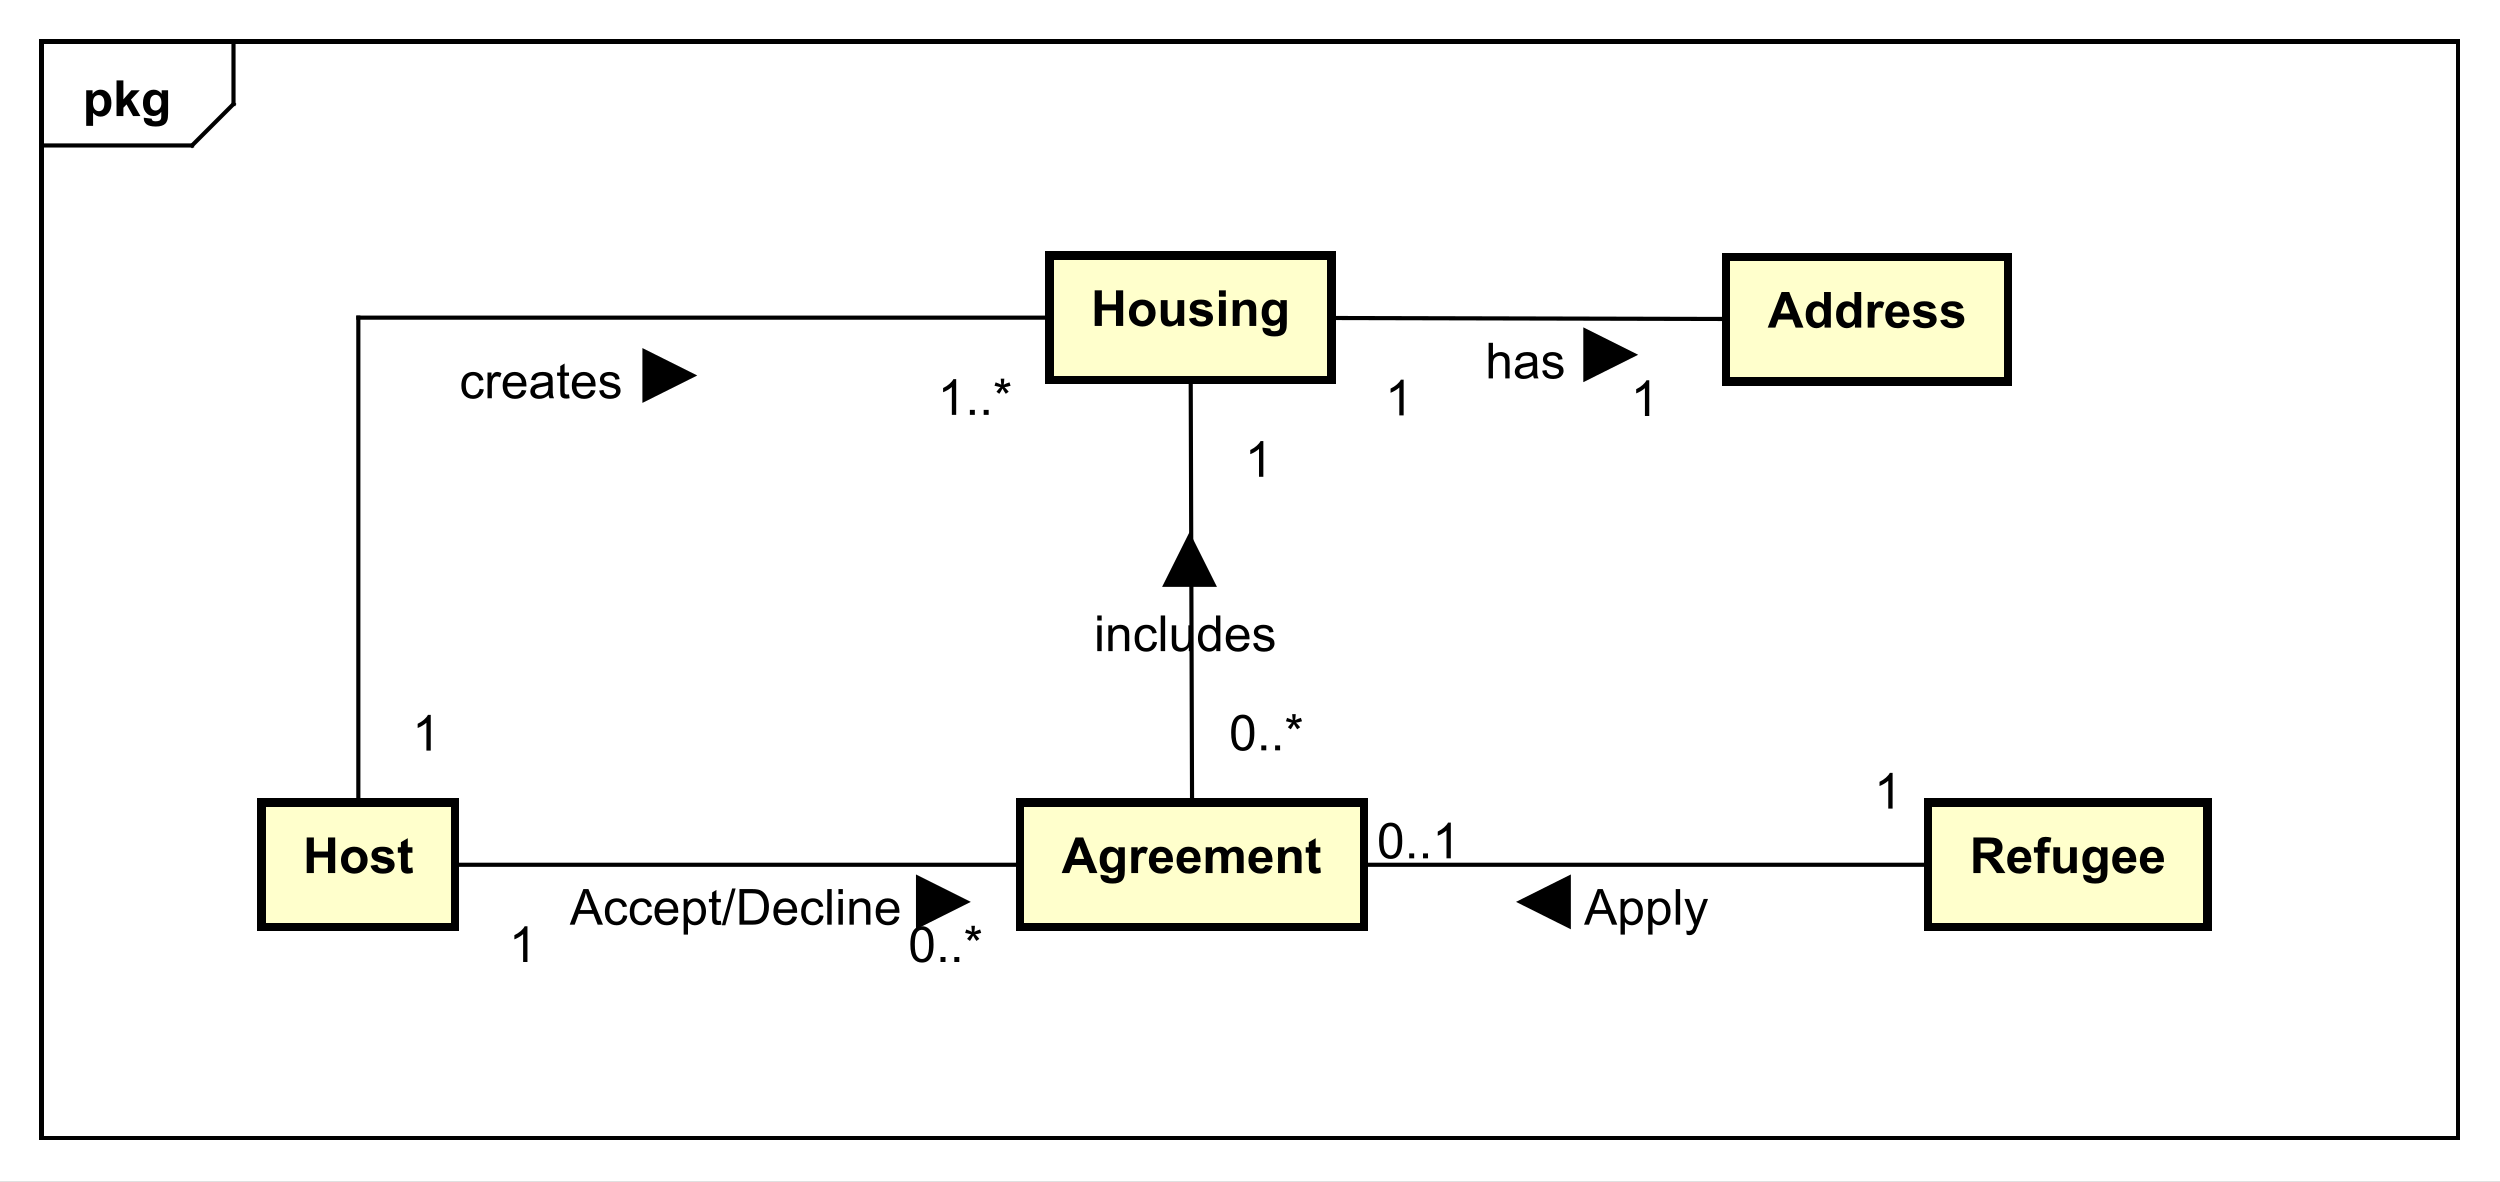 <?xml version="1.0" encoding="UTF-8"?>
<!DOCTYPE svg PUBLIC '-//W3C//DTD SVG 1.0//EN'
          'http://www.w3.org/TR/2001/REC-SVG-20010904/DTD/svg10.dtd'>
<svg xmlns:xlink="http://www.w3.org/1999/xlink" style="fill-opacity:1; color-rendering:auto; color-interpolation:auto; text-rendering:auto; stroke:black; stroke-linecap:square; stroke-miterlimit:10; shape-rendering:auto; stroke-opacity:1; fill:black; stroke-dasharray:none; font-weight:normal; stroke-width:1; font-family:'Dialog'; font-style:normal; stroke-linejoin:miter; font-size:12px; stroke-dashoffset:0; image-rendering:auto;" width="804" height="380" xmlns="http://www.w3.org/2000/svg"
><rect width="100%" height="100%" fill="#808080" stroke="none"/><!--Generated by the Batik Graphics2D SVG Generator--><defs id="genericDefs"
  /><g
  ><defs id="defs1"
    ><clipPath clipPathUnits="userSpaceOnUse" id="clipPath1"
      ><path d="M0 0 L804 0 L804 380 L0 380 L0 0 Z"
      /></clipPath
      ><clipPath clipPathUnits="userSpaceOnUse" id="clipPath2"
      ><path d="M53 20.406 L656 20.406 L656 305.406 L53 305.406 L53 20.406 Z"
      /></clipPath
      ><clipPath clipPathUnits="userSpaceOnUse" id="clipPath3"
      ><path d="M-20 -28 L583 -28 L583 257 L-20 257 L-20 -28 Z"
      /></clipPath
      ><clipPath clipPathUnits="userSpaceOnUse" id="clipPath4"
      ><path d="M-263.24 -78.641 L339.76 -78.641 L339.76 206.359 L-263.24 206.359 L-263.24 -78.641 Z"
      /></clipPath
      ><clipPath clipPathUnits="userSpaceOnUse" id="clipPath5"
      ><path d="M-73.133 -210.641 L529.867 -210.641 L529.867 74.359 L-73.133 74.359 L-73.133 -210.641 Z"
      /></clipPath
      ><clipPath clipPathUnits="userSpaceOnUse" id="clipPath6"
      ><path d="M-256.155 -210.641 L346.845 -210.641 L346.845 74.359 L-256.155 74.359 L-256.155 -210.641 Z"
      /></clipPath
      ><clipPath clipPathUnits="userSpaceOnUse" id="clipPath7"
      ><path d="M-475.237 -210.641 L127.763 -210.641 L127.763 74.359 L-475.237 74.359 L-475.237 -210.641 Z"
      /></clipPath
      ><clipPath clipPathUnits="userSpaceOnUse" id="clipPath8"
      ><path d="M-452.155 -195.094 L150.845 -195.094 L150.845 89.906 L-452.155 89.906 L-452.155 -195.094 Z"
      /></clipPath
      ><clipPath clipPathUnits="userSpaceOnUse" id="clipPath9"
      ><path d="M-332.229 -207.094 L270.771 -207.094 L270.771 77.906 L-332.229 77.906 L-332.229 -207.094 Z"
      /></clipPath
      ><clipPath clipPathUnits="userSpaceOnUse" id="clipPath10"
      ><path d="M-382.187 -223.094 L220.813 -223.094 L220.813 61.906 L-382.187 61.906 L-382.187 -223.094 Z"
      /></clipPath
      ><clipPath clipPathUnits="userSpaceOnUse" id="clipPath11"
      ><path d="M-219.149 -232.094 L383.851 -232.094 L383.851 52.906 L-219.149 52.906 L-219.149 -232.094 Z"
      /></clipPath
      ><clipPath clipPathUnits="userSpaceOnUse" id="clipPath12"
      ><path d="M-122.799 -232.094 L480.201 -232.094 L480.201 52.906 L-122.799 52.906 L-122.799 -232.094 Z"
      /></clipPath
      ><clipPath clipPathUnits="userSpaceOnUse" id="clipPath13"
      ><path d="M-137.477 -223.094 L465.523 -223.094 L465.523 61.906 L-137.477 61.906 L-137.477 -223.094 Z"
      /></clipPath
      ><clipPath clipPathUnits="userSpaceOnUse" id="clipPath14"
      ><path d="M-300.341 -115.037 L302.659 -115.037 L302.659 169.963 L-300.341 169.963 L-300.341 -115.037 Z"
      /></clipPath
      ><clipPath clipPathUnits="userSpaceOnUse" id="clipPath15"
      ><path d="M-296.545 -181.037 L306.455 -181.037 L306.455 103.963 L-296.545 103.963 L-296.545 -181.037 Z"
      /></clipPath
      ><clipPath clipPathUnits="userSpaceOnUse" id="clipPath16"
      ><path d="M-263.946 -157.094 L339.054 -157.094 L339.054 127.906 L-263.946 127.906 L-263.946 -157.094 Z"
      /></clipPath
      ><clipPath clipPathUnits="userSpaceOnUse" id="clipPath17"
      ><path d="M-226.234 -100.094 L376.766 -100.094 L376.766 184.906 L-226.234 184.906 L-226.234 -100.094 Z"
      /></clipPath
      ><clipPath clipPathUnits="userSpaceOnUse" id="clipPath18"
      ><path d="M-99.466 -181.094 L503.534 -181.094 L503.534 103.906 L-99.466 103.906 L-99.466 -181.094 Z"
      /></clipPath
      ><clipPath clipPathUnits="userSpaceOnUse" id="clipPath19"
      ><path d="M-110.853 -96.094 L492.147 -96.094 L492.147 188.906 L-110.853 188.906 L-110.853 -96.094 Z"
      /></clipPath
      ><clipPath clipPathUnits="userSpaceOnUse" id="clipPath20"
      ><path d="M-426.491 -79.047 L176.509 -79.047 L176.509 205.953 L-426.491 205.953 L-426.491 -79.047 Z"
      /></clipPath
      ><clipPath clipPathUnits="userSpaceOnUse" id="clipPath21"
      ><path d="M-393.447 -100.371 L209.554 -100.371 L209.554 184.63 L-393.447 184.63 L-393.447 -100.371 Z"
      /></clipPath
      ><clipPath clipPathUnits="userSpaceOnUse" id="clipPath22"
      ><path d="M-334.189 -100.223 L268.811 -100.223 L268.811 184.777 L-334.189 184.777 L-334.189 -100.223 Z"
      /></clipPath
      ><clipPath clipPathUnits="userSpaceOnUse" id="clipPath23"
      ><path d="M-358.363 -91.297 L244.637 -91.297 L244.637 193.703 L-358.363 193.703 L-358.363 -91.297 Z"
      /></clipPath
    ></defs
    ><g style="fill:white; stroke:white;"
    ><rect x="0" y="0" width="804" style="clip-path:url(#clipPath1); stroke:none;" height="380"
    /></g
    ><g style="text-rendering:geometricPrecision; shape-rendering:crispEdges;" transform="scale(1.333,1.333) translate(-53,-20.406)"
    ><rect x="63" y="30.406" width="583" style="fill:none; clip-path:url(#clipPath2);" height="264.5"
      /><line x1="109.334" x2="109.334" y1="31.406" style="clip-path:url(#clipPath2); fill:none; text-rendering:optimizeLegibility; shape-rendering:auto;" y2="45.5"
      /><line x1="109.334" x2="99.334" y1="45.5" style="clip-path:url(#clipPath2); fill:none; text-rendering:optimizeLegibility; shape-rendering:auto;" y2="55.5"
      /><line x1="99.334" x2="63" y1="55.5" style="clip-path:url(#clipPath2); fill:none; text-rendering:optimizeLegibility; shape-rendering:auto;" y2="55.5"
    /></g
    ><g style="text-rendering:optimizeLegibility; font-weight:bold; font-family:sans-serif;" transform="matrix(1.333,0,0,1.333,-70.667,-27.208) translate(73,48.406)"
    ><path d="M0.812 -6.219 L2.344 -6.219 L2.344 -5.312 Q2.656 -5.781 3.156 -6.062 Q3.672 -6.359 4.297 -6.359 Q5.375 -6.359 6.125 -5.516 Q6.891 -4.672 6.891 -3.141 Q6.891 -1.594 6.125 -0.719 Q5.359 0.141 4.281 0.141 Q3.766 0.141 3.344 -0.062 Q2.922 -0.266 2.469 -0.766 L2.469 2.375 L0.812 2.375 L0.812 -6.219 ZM2.438 -3.219 Q2.438 -2.172 2.859 -1.672 Q3.281 -1.172 3.875 -1.172 Q4.453 -1.172 4.828 -1.625 Q5.203 -2.094 5.203 -3.141 Q5.203 -4.109 4.812 -4.578 Q4.422 -5.062 3.844 -5.062 Q3.234 -5.062 2.828 -4.594 Q2.438 -4.125 2.438 -3.219 ZM8.127 0 L8.127 -8.594 L9.783 -8.594 L9.783 -4.031 L11.705 -6.219 L13.736 -6.219 L11.611 -3.953 L13.893 0 L12.111 0 L10.549 -2.797 L9.783 -2 L9.783 0 L8.127 0 ZM14.707 0.406 L16.598 0.641 Q16.645 0.969 16.816 1.094 Q17.051 1.266 17.551 1.266 Q18.191 1.266 18.52 1.078 Q18.738 0.938 18.848 0.656 Q18.926 0.453 18.926 -0.094 L18.926 -1.016 Q18.176 0 17.051 0 Q15.801 0 15.066 -1.062 Q14.504 -1.906 14.504 -3.141 Q14.504 -4.719 15.254 -5.531 Q16.004 -6.359 17.129 -6.359 Q18.27 -6.359 19.02 -5.344 L19.02 -6.219 L20.566 -6.219 L20.566 -0.641 Q20.566 0.469 20.379 1 Q20.207 1.547 19.879 1.859 Q19.551 2.172 19.004 2.344 Q18.457 2.531 17.613 2.531 Q16.035 2.531 15.363 1.984 Q14.707 1.438 14.707 0.609 Q14.707 0.531 14.707 0.406 ZM16.191 -3.234 Q16.191 -2.25 16.566 -1.781 Q16.957 -1.328 17.52 -1.328 Q18.113 -1.328 18.535 -1.797 Q18.957 -2.281 18.957 -3.203 Q18.957 -4.172 18.551 -4.641 Q18.16 -5.109 17.551 -5.109 Q16.957 -5.109 16.566 -4.641 Q16.191 -4.188 16.191 -3.234 Z" style="stroke:none; clip-path:url(#clipPath3);"
    /></g
    ><g transform="matrix(1.333,0,0,1.333,-70.667,-27.208)" style="fill:rgb(255,255,204); text-rendering:geometricPrecision; font-family:sans-serif; shape-rendering:crispEdges; stroke:rgb(255,255,204); font-weight:bold; stroke-width:2;"
    ><rect x="306.24" y="82.047" width="67.994" style="clip-path:url(#clipPath2); stroke:none;" height="30"
      /><rect x="306.24" y="82.047" width="67.994" style="clip-path:url(#clipPath2); fill:none; stroke:black;" height="30"
    /></g
    ><g style="text-rendering:optimizeLegibility; stroke-width:2; font-weight:bold; font-family:sans-serif;" transform="matrix(1.333,0,0,1.333,-70.667,-27.208) translate(316.24,99.047)"
    ><path d="M0.875 0 L0.875 -8.594 L2.609 -8.594 L2.609 -5.203 L6.016 -5.203 L6.016 -8.594 L7.75 -8.594 L7.75 0 L6.016 0 L6.016 -3.75 L2.609 -3.75 L2.609 0 L0.875 0 ZM9.15 -3.203 Q9.15 -4.016 9.557 -4.781 Q9.963 -5.562 10.697 -5.953 Q11.432 -6.359 12.354 -6.359 Q13.76 -6.359 14.666 -5.438 Q15.572 -4.531 15.572 -3.125 Q15.572 -1.719 14.65 -0.781 Q13.744 0.141 12.369 0.141 Q11.51 0.141 10.729 -0.25 Q9.963 -0.641 9.557 -1.375 Q9.15 -2.125 9.15 -3.203 ZM10.838 -3.109 Q10.838 -2.188 11.275 -1.688 Q11.713 -1.203 12.354 -1.203 Q13.01 -1.203 13.432 -1.688 Q13.869 -2.188 13.869 -3.125 Q13.869 -4.031 13.432 -4.516 Q13.01 -5.016 12.354 -5.016 Q11.713 -5.016 11.275 -4.516 Q10.838 -4.031 10.838 -3.109 ZM20.949 0 L20.949 -0.938 Q20.621 -0.438 20.059 -0.141 Q19.512 0.141 18.887 0.141 Q18.262 0.141 17.762 -0.125 Q17.262 -0.406 17.043 -0.906 Q16.824 -1.406 16.824 -2.281 L16.824 -6.219 L18.465 -6.219 L18.465 -3.359 Q18.465 -2.047 18.559 -1.75 Q18.652 -1.453 18.887 -1.281 Q19.137 -1.109 19.496 -1.109 Q19.918 -1.109 20.246 -1.344 Q20.59 -1.578 20.715 -1.922 Q20.84 -2.266 20.84 -3.594 L20.84 -6.219 L22.48 -6.219 L22.48 0 L20.949 0 ZM23.607 -1.781 L25.264 -2.031 Q25.373 -1.547 25.686 -1.297 Q26.014 -1.047 26.592 -1.047 Q27.232 -1.047 27.545 -1.281 Q27.764 -1.453 27.764 -1.719 Q27.764 -1.906 27.654 -2.031 Q27.529 -2.156 27.107 -2.25 Q25.107 -2.688 24.576 -3.047 Q23.842 -3.562 23.842 -4.453 Q23.842 -5.266 24.467 -5.812 Q25.107 -6.359 26.451 -6.359 Q27.732 -6.359 28.357 -5.938 Q28.982 -5.531 29.217 -4.719 L27.654 -4.438 Q27.561 -4.797 27.279 -4.984 Q26.998 -5.188 26.482 -5.188 Q25.842 -5.188 25.561 -5 Q25.373 -4.875 25.373 -4.672 Q25.373 -4.484 25.529 -4.359 Q25.748 -4.203 27.061 -3.906 Q28.389 -3.609 28.904 -3.172 Q29.42 -2.734 29.42 -1.953 Q29.42 -1.094 28.701 -0.469 Q27.998 0.141 26.592 0.141 Q25.326 0.141 24.576 -0.375 Q23.842 -0.891 23.607 -1.781 ZM30.859 -7.062 L30.859 -8.594 L32.516 -8.594 L32.516 -7.062 L30.859 -7.062 ZM30.859 0 L30.859 -6.219 L32.516 -6.219 L32.516 0 L30.859 0 ZM39.85 0 L38.209 0 L38.209 -3.172 Q38.209 -4.188 38.1 -4.484 Q38.006 -4.781 37.756 -4.938 Q37.522 -5.109 37.193 -5.109 Q36.756 -5.109 36.412 -4.875 Q36.084 -4.641 35.959 -4.25 Q35.834 -3.859 35.834 -2.812 L35.834 0 L34.178 0 L34.178 -6.219 L35.709 -6.219 L35.709 -5.312 Q36.522 -6.359 37.772 -6.359 Q38.303 -6.359 38.756 -6.156 Q39.209 -5.969 39.443 -5.656 Q39.678 -5.359 39.756 -4.969 Q39.85 -4.594 39.85 -3.875 L39.85 0 ZM41.367 0.406 L43.258 0.641 Q43.305 0.969 43.477 1.094 Q43.711 1.266 44.211 1.266 Q44.852 1.266 45.18 1.078 Q45.398 0.938 45.508 0.656 Q45.586 0.453 45.586 -0.094 L45.586 -1.016 Q44.836 0 43.711 0 Q42.461 0 41.727 -1.062 Q41.164 -1.906 41.164 -3.141 Q41.164 -4.719 41.914 -5.531 Q42.664 -6.359 43.789 -6.359 Q44.93 -6.359 45.68 -5.344 L45.68 -6.219 L47.227 -6.219 L47.227 -0.641 Q47.227 0.469 47.039 1 Q46.867 1.547 46.539 1.859 Q46.211 2.172 45.664 2.344 Q45.117 2.531 44.273 2.531 Q42.695 2.531 42.023 1.984 Q41.367 1.438 41.367 0.609 Q41.367 0.531 41.367 0.406 ZM42.852 -3.234 Q42.852 -2.25 43.227 -1.781 Q43.617 -1.328 44.18 -1.328 Q44.773 -1.328 45.195 -1.797 Q45.617 -2.281 45.617 -3.203 Q45.617 -4.172 45.211 -4.641 Q44.82 -5.109 44.211 -5.109 Q43.617 -5.109 43.227 -4.641 Q42.852 -4.188 42.852 -3.234 Z" style="stroke:none; clip-path:url(#clipPath4);"
    /></g
    ><g transform="matrix(1.333,0,0,1.333,-70.667,-27.208)" style="fill:rgb(255,255,204); text-rendering:geometricPrecision; font-family:sans-serif; shape-rendering:crispEdges; stroke:rgb(255,255,204); font-weight:bold; stroke-width:2;"
    ><rect x="116.133" y="214.047" width="46.666" style="clip-path:url(#clipPath2); stroke:none;" height="30"
      /><rect x="116.133" y="214.047" width="46.666" style="clip-path:url(#clipPath2); fill:none; stroke:black;" height="30"
    /></g
    ><g style="text-rendering:optimizeLegibility; stroke-width:2; font-weight:bold; font-family:sans-serif;" transform="matrix(1.333,0,0,1.333,-70.667,-27.208) translate(126.133,231.047)"
    ><path d="M0.875 0 L0.875 -8.594 L2.609 -8.594 L2.609 -5.203 L6.016 -5.203 L6.016 -8.594 L7.75 -8.594 L7.75 0 L6.016 0 L6.016 -3.75 L2.609 -3.75 L2.609 0 L0.875 0 ZM9.15 -3.203 Q9.15 -4.016 9.557 -4.781 Q9.963 -5.562 10.697 -5.953 Q11.432 -6.359 12.354 -6.359 Q13.76 -6.359 14.666 -5.438 Q15.572 -4.531 15.572 -3.125 Q15.572 -1.719 14.65 -0.781 Q13.744 0.141 12.369 0.141 Q11.51 0.141 10.729 -0.25 Q9.963 -0.641 9.557 -1.375 Q9.15 -2.125 9.15 -3.203 ZM10.838 -3.109 Q10.838 -2.188 11.275 -1.688 Q11.713 -1.203 12.354 -1.203 Q13.01 -1.203 13.432 -1.688 Q13.869 -2.188 13.869 -3.125 Q13.869 -4.031 13.432 -4.516 Q13.01 -5.016 12.354 -5.016 Q11.713 -5.016 11.275 -4.516 Q10.838 -4.031 10.838 -3.109 ZM16.277 -1.781 L17.934 -2.031 Q18.043 -1.547 18.355 -1.297 Q18.684 -1.047 19.262 -1.047 Q19.902 -1.047 20.215 -1.281 Q20.434 -1.453 20.434 -1.719 Q20.434 -1.906 20.324 -2.031 Q20.199 -2.156 19.777 -2.25 Q17.777 -2.688 17.246 -3.047 Q16.512 -3.562 16.512 -4.453 Q16.512 -5.266 17.137 -5.812 Q17.777 -6.359 19.121 -6.359 Q20.402 -6.359 21.027 -5.938 Q21.652 -5.531 21.887 -4.719 L20.324 -4.438 Q20.23 -4.797 19.949 -4.984 Q19.668 -5.188 19.152 -5.188 Q18.512 -5.188 18.23 -5 Q18.043 -4.875 18.043 -4.672 Q18.043 -4.484 18.199 -4.359 Q18.418 -4.203 19.73 -3.906 Q21.059 -3.609 21.574 -3.172 Q22.09 -2.734 22.09 -1.953 Q22.09 -1.094 21.371 -0.469 Q20.668 0.141 19.262 0.141 Q17.996 0.141 17.246 -0.375 Q16.512 -0.891 16.277 -1.781 ZM26.389 -6.219 L26.389 -4.906 L25.264 -4.906 L25.264 -2.406 Q25.264 -1.641 25.295 -1.516 Q25.326 -1.391 25.436 -1.297 Q25.561 -1.219 25.717 -1.219 Q25.951 -1.219 26.373 -1.391 L26.514 -0.109 Q25.951 0.141 25.217 0.141 Q24.779 0.141 24.42 0 Q24.061 -0.156 23.889 -0.391 Q23.732 -0.641 23.654 -1.031 Q23.607 -1.328 23.607 -2.203 L23.607 -4.906 L22.857 -4.906 L22.857 -6.219 L23.607 -6.219 L23.607 -7.453 L25.264 -8.422 L25.264 -6.219 L26.389 -6.219 Z" style="stroke:none; clip-path:url(#clipPath5);"
    /></g
    ><g transform="matrix(1.333,0,0,1.333,-70.667,-27.208)" style="fill:rgb(255,255,204); text-rendering:geometricPrecision; font-family:sans-serif; shape-rendering:crispEdges; stroke:rgb(255,255,204); font-weight:bold; stroke-width:2;"
    ><rect x="299.155" y="214.047" width="83" style="clip-path:url(#clipPath2); stroke:none;" height="30"
      /><rect x="299.155" y="214.047" width="83" style="clip-path:url(#clipPath2); fill:none; stroke:black;" height="30"
    /></g
    ><g style="text-rendering:optimizeLegibility; stroke-width:2; font-weight:bold; font-family:sans-serif;" transform="matrix(1.333,0,0,1.333,-70.667,-27.208) translate(309.155,231.047)"
    ><path d="M8.625 0 L6.734 0 L5.984 -1.953 L2.547 -1.953 L1.844 0 L0 0 L3.344 -8.594 L5.188 -8.594 L8.625 0 ZM5.422 -3.406 L4.25 -6.594 L3.078 -3.406 L5.422 -3.406 ZM9.369 0.406 L11.26 0.641 Q11.307 0.969 11.479 1.094 Q11.713 1.266 12.213 1.266 Q12.854 1.266 13.182 1.078 Q13.4 0.938 13.51 0.656 Q13.588 0.453 13.588 -0.094 L13.588 -1.016 Q12.838 0 11.713 0 Q10.463 0 9.729 -1.062 Q9.166 -1.906 9.166 -3.141 Q9.166 -4.719 9.916 -5.531 Q10.666 -6.359 11.791 -6.359 Q12.932 -6.359 13.682 -5.344 L13.682 -6.219 L15.229 -6.219 L15.229 -0.641 Q15.229 0.469 15.041 1 Q14.869 1.547 14.541 1.859 Q14.213 2.172 13.666 2.344 Q13.119 2.531 12.275 2.531 Q10.697 2.531 10.025 1.984 Q9.369 1.438 9.369 0.609 Q9.369 0.531 9.369 0.406 ZM10.854 -3.234 Q10.854 -2.25 11.229 -1.781 Q11.619 -1.328 12.182 -1.328 Q12.775 -1.328 13.197 -1.797 Q13.619 -2.281 13.619 -3.203 Q13.619 -4.172 13.213 -4.641 Q12.822 -5.109 12.213 -5.109 Q11.619 -5.109 11.229 -4.641 Q10.854 -4.188 10.854 -3.234 ZM18.434 0 L16.793 0 L16.793 -6.219 L18.324 -6.219 L18.324 -5.344 Q18.715 -5.969 19.027 -6.156 Q19.34 -6.359 19.73 -6.359 Q20.293 -6.359 20.824 -6.047 L20.309 -4.625 Q19.887 -4.891 19.543 -4.891 Q19.184 -4.891 18.949 -4.688 Q18.715 -4.5 18.574 -4 Q18.434 -3.516 18.434 -1.922 L18.434 0 ZM25.135 -1.984 L26.775 -1.703 Q26.463 -0.797 25.775 -0.328 Q25.088 0.141 24.072 0.141 Q22.447 0.141 21.666 -0.922 Q21.041 -1.766 21.041 -3.062 Q21.041 -4.609 21.854 -5.484 Q22.666 -6.359 23.9 -6.359 Q25.291 -6.359 26.088 -5.438 Q26.9 -4.531 26.854 -2.641 L22.729 -2.641 Q22.76 -1.906 23.135 -1.5 Q23.51 -1.094 24.088 -1.094 Q24.463 -1.094 24.729 -1.297 Q24.994 -1.516 25.135 -1.984 ZM25.229 -3.641 Q25.213 -4.359 24.854 -4.734 Q24.51 -5.109 23.994 -5.109 Q23.463 -5.109 23.104 -4.719 Q22.76 -4.312 22.76 -3.641 L25.229 -3.641 ZM31.809 -1.984 L33.449 -1.703 Q33.137 -0.797 32.449 -0.328 Q31.762 0.141 30.746 0.141 Q29.121 0.141 28.34 -0.922 Q27.715 -1.766 27.715 -3.062 Q27.715 -4.609 28.527 -5.484 Q29.34 -6.359 30.574 -6.359 Q31.965 -6.359 32.762 -5.438 Q33.574 -4.531 33.527 -2.641 L29.402 -2.641 Q29.434 -1.906 29.809 -1.5 Q30.184 -1.094 30.762 -1.094 Q31.137 -1.094 31.402 -1.297 Q31.668 -1.516 31.809 -1.984 ZM31.902 -3.641 Q31.887 -4.359 31.527 -4.734 Q31.184 -5.109 30.668 -5.109 Q30.137 -5.109 29.777 -4.719 Q29.434 -4.312 29.434 -3.641 L31.902 -3.641 ZM34.748 -6.219 L36.264 -6.219 L36.264 -5.375 Q37.092 -6.359 38.217 -6.359 Q38.81 -6.359 39.248 -6.109 Q39.685 -5.875 39.967 -5.375 Q40.373 -5.875 40.842 -6.109 Q41.326 -6.359 41.873 -6.359 Q42.545 -6.359 43.014 -6.078 Q43.498 -5.812 43.732 -5.266 Q43.904 -4.875 43.904 -3.984 L43.904 0 L42.264 0 L42.264 -3.562 Q42.264 -4.484 42.092 -4.75 Q41.857 -5.109 41.389 -5.109 Q41.045 -5.109 40.732 -4.891 Q40.435 -4.688 40.295 -4.281 Q40.154 -3.875 40.154 -2.984 L40.154 0 L38.514 0 L38.514 -3.406 Q38.514 -4.312 38.42 -4.578 Q38.342 -4.844 38.154 -4.969 Q37.967 -5.109 37.654 -5.109 Q37.279 -5.109 36.967 -4.891 Q36.67 -4.688 36.529 -4.297 Q36.404 -3.922 36.404 -3.031 L36.404 0 L34.748 0 L34.748 -6.219 ZM49.152 -1.984 L50.793 -1.703 Q50.48 -0.797 49.793 -0.328 Q49.105 0.141 48.09 0.141 Q46.465 0.141 45.684 -0.922 Q45.059 -1.766 45.059 -3.062 Q45.059 -4.609 45.871 -5.484 Q46.684 -6.359 47.918 -6.359 Q49.309 -6.359 50.105 -5.438 Q50.918 -4.531 50.871 -2.641 L46.746 -2.641 Q46.777 -1.906 47.152 -1.5 Q47.527 -1.094 48.105 -1.094 Q48.48 -1.094 48.746 -1.297 Q49.012 -1.516 49.152 -1.984 ZM49.246 -3.641 Q49.23 -4.359 48.871 -4.734 Q48.527 -5.109 48.012 -5.109 Q47.48 -5.109 47.121 -4.719 Q46.777 -4.312 46.777 -3.641 L49.246 -3.641 ZM57.873 0 L56.232 0 L56.232 -3.172 Q56.232 -4.188 56.123 -4.484 Q56.029 -4.781 55.779 -4.938 Q55.545 -5.109 55.217 -5.109 Q54.779 -5.109 54.435 -4.875 Q54.107 -4.641 53.982 -4.25 Q53.857 -3.859 53.857 -2.812 L53.857 0 L52.201 0 L52.201 -6.219 L53.732 -6.219 L53.732 -5.312 Q54.545 -6.359 55.795 -6.359 Q56.326 -6.359 56.779 -6.156 Q57.232 -5.969 57.467 -5.656 Q57.701 -5.359 57.779 -4.969 Q57.873 -4.594 57.873 -3.875 L57.873 0 ZM62.406 -6.219 L62.406 -4.906 L61.281 -4.906 L61.281 -2.406 Q61.281 -1.641 61.312 -1.516 Q61.344 -1.391 61.453 -1.297 Q61.578 -1.219 61.734 -1.219 Q61.969 -1.219 62.391 -1.391 L62.531 -0.109 Q61.969 0.141 61.234 0.141 Q60.797 0.141 60.438 0 Q60.078 -0.156 59.906 -0.391 Q59.75 -0.641 59.672 -1.031 Q59.625 -1.328 59.625 -2.203 L59.625 -4.906 L58.875 -4.906 L58.875 -6.219 L59.625 -6.219 L59.625 -7.453 L61.281 -8.422 L61.281 -6.219 L62.406 -6.219 Z" style="stroke:none; clip-path:url(#clipPath6);"
    /></g
    ><g transform="matrix(1.333,0,0,1.333,-70.667,-27.208)" style="fill:rgb(255,255,204); text-rendering:geometricPrecision; font-family:sans-serif; shape-rendering:crispEdges; stroke:rgb(255,255,204); font-weight:bold; stroke-width:2;"
    ><rect x="518.237" y="214.047" width="67.344" style="clip-path:url(#clipPath2); stroke:none;" height="30"
      /><rect x="518.237" y="214.047" width="67.344" style="clip-path:url(#clipPath2); fill:none; stroke:black;" height="30"
    /></g
    ><g style="text-rendering:optimizeLegibility; stroke-width:2; font-weight:bold; font-family:sans-serif;" transform="matrix(1.333,0,0,1.333,-70.667,-27.208) translate(528.237,231.047)"
    ><path d="M0.875 0 L0.875 -8.594 L4.531 -8.594 Q5.906 -8.594 6.531 -8.359 Q7.156 -8.125 7.531 -7.531 Q7.906 -6.938 7.906 -6.188 Q7.906 -5.219 7.328 -4.578 Q6.766 -3.953 5.641 -3.797 Q6.203 -3.469 6.562 -3.062 Q6.938 -2.672 7.547 -1.672 L8.609 0 L6.531 0 L5.281 -1.875 Q4.609 -2.875 4.359 -3.125 Q4.109 -3.391 3.828 -3.484 Q3.562 -3.594 2.969 -3.594 L2.609 -3.594 L2.609 0 L0.875 0 ZM2.609 -4.953 L3.891 -4.953 Q5.141 -4.953 5.453 -5.062 Q5.766 -5.172 5.938 -5.422 Q6.125 -5.688 6.125 -6.078 Q6.125 -6.5 5.891 -6.766 Q5.656 -7.031 5.234 -7.109 Q5.016 -7.141 3.969 -7.141 L2.609 -7.141 L2.609 -4.953 ZM13.135 -1.984 L14.775 -1.703 Q14.463 -0.797 13.775 -0.328 Q13.088 0.141 12.072 0.141 Q10.447 0.141 9.666 -0.922 Q9.041 -1.766 9.041 -3.062 Q9.041 -4.609 9.854 -5.484 Q10.666 -6.359 11.9 -6.359 Q13.291 -6.359 14.088 -5.438 Q14.9 -4.531 14.854 -2.641 L10.729 -2.641 Q10.76 -1.906 11.135 -1.5 Q11.51 -1.094 12.088 -1.094 Q12.463 -1.094 12.729 -1.297 Q12.994 -1.516 13.135 -1.984 ZM13.229 -3.641 Q13.213 -4.359 12.854 -4.734 Q12.51 -5.109 11.994 -5.109 Q11.463 -5.109 11.104 -4.719 Q10.76 -4.312 10.76 -3.641 L13.229 -3.641 ZM15.48 -6.219 L16.402 -6.219 L16.402 -6.688 Q16.402 -7.484 16.559 -7.859 Q16.73 -8.25 17.168 -8.484 Q17.621 -8.734 18.309 -8.734 Q19.012 -8.734 19.684 -8.531 L19.465 -7.375 Q19.074 -7.469 18.715 -7.469 Q18.355 -7.469 18.199 -7.297 Q18.043 -7.141 18.043 -6.656 L18.043 -6.219 L19.277 -6.219 L19.277 -4.922 L18.043 -4.922 L18.043 0 L16.402 0 L16.402 -4.922 L15.48 -4.922 L15.48 -6.219 ZM24.289 0 L24.289 -0.938 Q23.961 -0.438 23.398 -0.141 Q22.852 0.141 22.227 0.141 Q21.602 0.141 21.102 -0.125 Q20.602 -0.406 20.383 -0.906 Q20.164 -1.406 20.164 -2.281 L20.164 -6.219 L21.805 -6.219 L21.805 -3.359 Q21.805 -2.047 21.898 -1.75 Q21.992 -1.453 22.227 -1.281 Q22.477 -1.109 22.836 -1.109 Q23.258 -1.109 23.586 -1.344 Q23.93 -1.578 24.055 -1.922 Q24.18 -2.266 24.18 -3.594 L24.18 -6.219 L25.82 -6.219 L25.82 0 L24.289 0 ZM27.369 0.406 L29.26 0.641 Q29.307 0.969 29.479 1.094 Q29.713 1.266 30.213 1.266 Q30.854 1.266 31.182 1.078 Q31.4 0.938 31.51 0.656 Q31.588 0.453 31.588 -0.094 L31.588 -1.016 Q30.838 0 29.713 0 Q28.463 0 27.729 -1.062 Q27.166 -1.906 27.166 -3.141 Q27.166 -4.719 27.916 -5.531 Q28.666 -6.359 29.791 -6.359 Q30.932 -6.359 31.682 -5.344 L31.682 -6.219 L33.228 -6.219 L33.228 -0.641 Q33.228 0.469 33.041 1 Q32.869 1.547 32.541 1.859 Q32.213 2.172 31.666 2.344 Q31.119 2.531 30.275 2.531 Q28.697 2.531 28.025 1.984 Q27.369 1.438 27.369 0.609 Q27.369 0.531 27.369 0.406 ZM28.854 -3.234 Q28.854 -2.25 29.229 -1.781 Q29.619 -1.328 30.182 -1.328 Q30.775 -1.328 31.197 -1.797 Q31.619 -2.281 31.619 -3.203 Q31.619 -4.172 31.213 -4.641 Q30.822 -5.109 30.213 -5.109 Q29.619 -5.109 29.229 -4.641 Q28.854 -4.188 28.854 -3.234 ZM38.465 -1.984 L40.105 -1.703 Q39.793 -0.797 39.105 -0.328 Q38.418 0.141 37.402 0.141 Q35.777 0.141 34.996 -0.922 Q34.371 -1.766 34.371 -3.062 Q34.371 -4.609 35.184 -5.484 Q35.996 -6.359 37.23 -6.359 Q38.621 -6.359 39.418 -5.438 Q40.23 -4.531 40.184 -2.641 L36.059 -2.641 Q36.09 -1.906 36.465 -1.5 Q36.84 -1.094 37.418 -1.094 Q37.793 -1.094 38.059 -1.297 Q38.324 -1.516 38.465 -1.984 ZM38.559 -3.641 Q38.543 -4.359 38.184 -4.734 Q37.84 -5.109 37.324 -5.109 Q36.793 -5.109 36.434 -4.719 Q36.09 -4.312 36.09 -3.641 L38.559 -3.641 ZM45.139 -1.984 L46.779 -1.703 Q46.467 -0.797 45.779 -0.328 Q45.092 0.141 44.076 0.141 Q42.451 0.141 41.67 -0.922 Q41.045 -1.766 41.045 -3.062 Q41.045 -4.609 41.857 -5.484 Q42.67 -6.359 43.904 -6.359 Q45.295 -6.359 46.092 -5.438 Q46.904 -4.531 46.857 -2.641 L42.732 -2.641 Q42.764 -1.906 43.139 -1.5 Q43.514 -1.094 44.092 -1.094 Q44.467 -1.094 44.732 -1.297 Q44.998 -1.516 45.139 -1.984 ZM45.232 -3.641 Q45.217 -4.359 44.857 -4.734 Q44.514 -5.109 43.998 -5.109 Q43.467 -5.109 43.107 -4.719 Q42.764 -4.312 42.764 -3.641 L45.232 -3.641 Z" style="stroke:none; clip-path:url(#clipPath7);"
    /></g
    ><g style="text-rendering:optimizeLegibility; font-weight:bold; font-family:sans-serif;" transform="matrix(1.333,0,0,1.333,-70.667,-27.208)"
    ><line x1="518.237" x2="382.155" y1="229.047" style="fill:none; clip-path:url(#clipPath2);" y2="229.047"
    /></g
    ><g style="font-family:sans-serif; text-rendering:optimizeLegibility;" transform="matrix(1.333,0,0,1.333,-70.667,-27.208) translate(505.155,215.5)"
    ><path d="M4.469 0 L3.422 0 L3.422 -6.719 Q3.031 -6.359 2.406 -5.984 Q1.797 -5.625 1.312 -5.453 L1.312 -6.469 Q2.188 -6.891 2.844 -7.469 Q3.516 -8.062 3.797 -8.625 L4.469 -8.625 L4.469 0 Z" style="stroke:none; clip-path:url(#clipPath8);"
    /></g
    ><g style="font-family:sans-serif; text-rendering:optimizeLegibility;" transform="matrix(1.333,0,0,1.333,-70.667,-27.208) translate(385.229,227.5)"
    ><path d="M0.5 -4.234 Q0.5 -5.766 0.812 -6.688 Q1.125 -7.625 1.734 -8.125 Q2.359 -8.625 3.297 -8.625 Q3.984 -8.625 4.5 -8.344 Q5.031 -8.062 5.375 -7.531 Q5.719 -7.016 5.906 -6.266 Q6.094 -5.516 6.094 -4.234 Q6.094 -2.719 5.781 -1.797 Q5.484 -0.875 4.859 -0.359 Q4.25 0.141 3.297 0.141 Q2.062 0.141 1.344 -0.75 Q0.5 -1.812 0.5 -4.234 ZM1.578 -4.234 Q1.578 -2.125 2.078 -1.422 Q2.578 -0.719 3.297 -0.719 Q4.031 -0.719 4.516 -1.422 Q5.016 -2.125 5.016 -4.234 Q5.016 -6.359 4.516 -7.047 Q4.031 -7.75 3.281 -7.75 Q2.562 -7.75 2.125 -7.141 Q1.578 -6.359 1.578 -4.234 ZM7.768 0 L7.768 -1.203 L8.971 -1.203 L8.971 0 L7.768 0 ZM11.102 0 L11.102 -1.203 L12.305 -1.203 L12.305 0 L11.102 0 ZM17.811 0 L16.764 0 L16.764 -6.719 Q16.373 -6.359 15.748 -5.984 Q15.139 -5.625 14.654 -5.453 L14.654 -6.469 Q15.529 -6.891 16.186 -7.469 Q16.857 -8.062 17.139 -8.625 L17.811 -8.625 L17.811 0 Z" style="stroke:none; clip-path:url(#clipPath9);"
    /></g
    ><g style="text-rendering:optimizeLegibility; stroke-width:2; font-family:sans-serif;" transform="matrix(1.333,0,0,1.333,-70.667,-27.208)"
    ><polygon style="stroke:none; clip-path:url(#clipPath2);" points=" 421 238 431 233 431 243"
      /><polygon style="fill:none; clip-path:url(#clipPath2);" points=" 421 238 431 233 431 243"
    /></g
    ><g style="text-rendering:optimizeLegibility; stroke-width:2; font-family:sans-serif;" transform="matrix(1.333,0,0,1.333,-70.667,-27.208) translate(435.187,243.5)"
    ><path d="M-0.016 0 L3.281 -8.594 L4.5 -8.594 L8.016 0 L6.734 0 L5.719 -2.609 L2.141 -2.609 L1.188 0 L-0.016 0 ZM2.469 -3.531 L5.375 -3.531 L4.484 -5.906 Q4.062 -6.984 3.875 -7.688 Q3.703 -6.859 3.406 -6.047 L2.469 -3.531 ZM8.801 2.391 L8.801 -6.219 L9.754 -6.219 L9.754 -5.422 Q10.098 -5.891 10.52 -6.125 Q10.957 -6.359 11.566 -6.359 Q12.363 -6.359 12.973 -5.953 Q13.582 -5.547 13.879 -4.797 Q14.191 -4.047 14.191 -3.156 Q14.191 -2.203 13.848 -1.438 Q13.52 -0.672 12.863 -0.266 Q12.207 0.141 11.488 0.141 Q10.957 0.141 10.535 -0.078 Q10.113 -0.312 9.848 -0.641 L9.848 2.391 L8.801 2.391 ZM9.754 -3.078 Q9.754 -1.875 10.238 -1.297 Q10.723 -0.734 11.41 -0.734 Q12.113 -0.734 12.613 -1.328 Q13.113 -1.922 13.113 -3.172 Q13.113 -4.359 12.629 -4.938 Q12.145 -5.531 11.457 -5.531 Q10.785 -5.531 10.27 -4.906 Q9.754 -4.281 9.754 -3.078 ZM15.475 2.391 L15.475 -6.219 L16.428 -6.219 L16.428 -5.422 Q16.771 -5.891 17.193 -6.125 Q17.631 -6.359 18.24 -6.359 Q19.037 -6.359 19.646 -5.953 Q20.256 -5.547 20.553 -4.797 Q20.865 -4.047 20.865 -3.156 Q20.865 -2.203 20.521 -1.438 Q20.193 -0.672 19.537 -0.266 Q18.881 0.141 18.162 0.141 Q17.631 0.141 17.209 -0.078 Q16.787 -0.312 16.521 -0.641 L16.521 2.391 L15.475 2.391 ZM16.428 -3.078 Q16.428 -1.875 16.912 -1.297 Q17.396 -0.734 18.084 -0.734 Q18.787 -0.734 19.287 -1.328 Q19.787 -1.922 19.787 -3.172 Q19.787 -4.359 19.303 -4.938 Q18.818 -5.531 18.131 -5.531 Q17.459 -5.531 16.943 -4.906 Q16.428 -4.281 16.428 -3.078 ZM22.117 0 L22.117 -8.594 L23.18 -8.594 L23.18 0 L22.117 0 ZM24.768 2.391 L24.643 1.406 Q24.986 1.5 25.252 1.5 Q25.596 1.5 25.799 1.375 Q26.018 1.266 26.158 1.062 Q26.252 0.891 26.486 0.266 Q26.502 0.188 26.58 0.016 L24.205 -6.219 L25.346 -6.219 L26.643 -2.625 Q26.893 -1.938 27.096 -1.172 Q27.283 -1.906 27.533 -2.594 L28.861 -6.219 L29.908 -6.219 L27.549 0.109 Q27.158 1.125 26.955 1.516 Q26.674 2.047 26.299 2.281 Q25.939 2.531 25.439 2.531 Q25.143 2.531 24.768 2.391 Z" style="stroke:none; clip-path:url(#clipPath10);"
    /></g
    ><g style="font-family:sans-serif; text-rendering:optimizeLegibility;" transform="matrix(1.333,0,0,1.333,-70.667,-27.208)"
    ><line x1="162.799" x2="299.155" y1="229.047" style="fill:none; clip-path:url(#clipPath2);" y2="229.047"
    /></g
    ><g style="font-family:sans-serif; text-rendering:optimizeLegibility;" transform="matrix(1.333,0,0,1.333,-70.667,-27.208) translate(272.149,252.5)"
    ><path d="M0.5 -4.234 Q0.5 -5.766 0.812 -6.688 Q1.125 -7.625 1.734 -8.125 Q2.359 -8.625 3.297 -8.625 Q3.984 -8.625 4.5 -8.344 Q5.031 -8.062 5.375 -7.531 Q5.719 -7.016 5.906 -6.266 Q6.094 -5.516 6.094 -4.234 Q6.094 -2.719 5.781 -1.797 Q5.484 -0.875 4.859 -0.359 Q4.25 0.141 3.297 0.141 Q2.062 0.141 1.344 -0.75 Q0.5 -1.812 0.5 -4.234 ZM1.578 -4.234 Q1.578 -2.125 2.078 -1.422 Q2.578 -0.719 3.297 -0.719 Q4.031 -0.719 4.516 -1.422 Q5.016 -2.125 5.016 -4.234 Q5.016 -6.359 4.516 -7.047 Q4.031 -7.75 3.281 -7.75 Q2.562 -7.75 2.125 -7.141 Q1.578 -6.359 1.578 -4.234 ZM7.768 0 L7.768 -1.203 L8.971 -1.203 L8.971 0 L7.768 0 ZM11.102 0 L11.102 -1.203 L12.305 -1.203 L12.305 0 L11.102 0 ZM13.717 -7.016 L13.982 -7.844 Q14.92 -7.516 15.342 -7.281 Q15.232 -8.344 15.217 -8.734 L16.076 -8.734 Q16.061 -8.156 15.935 -7.281 Q16.545 -7.594 17.326 -7.844 L17.592 -7.016 Q16.842 -6.766 16.139 -6.688 Q16.482 -6.375 17.139 -5.578 L16.436 -5.078 Q16.092 -5.547 15.639 -6.344 Q15.201 -5.516 14.873 -5.078 L14.185 -5.578 Q14.857 -6.422 15.154 -6.688 Q14.404 -6.828 13.717 -7.016 Z" style="stroke:none; clip-path:url(#clipPath11);"
    /></g
    ><g style="font-family:sans-serif; text-rendering:optimizeLegibility;" transform="matrix(1.333,0,0,1.333,-70.667,-27.208) translate(175.799,252.5)"
    ><path d="M4.469 0 L3.422 0 L3.422 -6.719 Q3.031 -6.359 2.406 -5.984 Q1.797 -5.625 1.312 -5.453 L1.312 -6.469 Q2.188 -6.891 2.844 -7.469 Q3.516 -8.062 3.797 -8.625 L4.469 -8.625 L4.469 0 Z" style="stroke:none; clip-path:url(#clipPath12);"
    /></g
    ><g style="text-rendering:optimizeLegibility; stroke-width:2; font-family:sans-serif;" transform="matrix(1.333,0,0,1.333,-70.667,-27.208)"
    ><polygon style="stroke:none; clip-path:url(#clipPath2);" points=" 275 233 275 243 285 238"
      /><polygon style="fill:none; clip-path:url(#clipPath2);" points=" 275 233 275 243 285 238"
    /></g
    ><g style="text-rendering:optimizeLegibility; stroke-width:2; font-family:sans-serif;" transform="matrix(1.333,0,0,1.333,-70.667,-27.208) translate(190.477,243.5)"
    ><path d="M-0.016 0 L3.281 -8.594 L4.5 -8.594 L8.016 0 L6.734 0 L5.719 -2.609 L2.141 -2.609 L1.188 0 L-0.016 0 ZM2.469 -3.531 L5.375 -3.531 L4.484 -5.906 Q4.062 -6.984 3.875 -7.688 Q3.703 -6.859 3.406 -6.047 L2.469 -3.531 ZM12.863 -2.281 L13.895 -2.141 Q13.723 -1.078 13.02 -0.469 Q12.316 0.141 11.301 0.141 Q10.02 0.141 9.238 -0.688 Q8.473 -1.531 8.473 -3.094 Q8.473 -4.094 8.801 -4.844 Q9.145 -5.609 9.816 -5.984 Q10.504 -6.359 11.316 -6.359 Q12.316 -6.359 12.957 -5.844 Q13.613 -5.344 13.801 -4.391 L12.77 -4.234 Q12.629 -4.859 12.254 -5.172 Q11.879 -5.5 11.348 -5.5 Q10.551 -5.5 10.051 -4.922 Q9.551 -4.359 9.551 -3.125 Q9.551 -1.859 10.035 -1.297 Q10.52 -0.734 11.285 -0.734 Q11.91 -0.734 12.316 -1.109 Q12.738 -1.484 12.863 -2.281 ZM18.863 -2.281 L19.895 -2.141 Q19.723 -1.078 19.02 -0.469 Q18.316 0.141 17.301 0.141 Q16.02 0.141 15.238 -0.688 Q14.473 -1.531 14.473 -3.094 Q14.473 -4.094 14.801 -4.844 Q15.145 -5.609 15.816 -5.984 Q16.504 -6.359 17.316 -6.359 Q18.316 -6.359 18.957 -5.844 Q19.613 -5.344 19.801 -4.391 L18.77 -4.234 Q18.629 -4.859 18.254 -5.172 Q17.879 -5.5 17.348 -5.5 Q16.551 -5.5 16.051 -4.922 Q15.551 -4.359 15.551 -3.125 Q15.551 -1.859 16.035 -1.297 Q16.52 -0.734 17.285 -0.734 Q17.91 -0.734 18.316 -1.109 Q18.738 -1.484 18.863 -2.281 ZM25.051 -2 L26.145 -1.875 Q25.895 -0.922 25.191 -0.391 Q24.488 0.141 23.41 0.141 Q22.051 0.141 21.238 -0.703 Q20.441 -1.547 20.441 -3.062 Q20.441 -4.625 21.254 -5.484 Q22.066 -6.359 23.348 -6.359 Q24.598 -6.359 25.379 -5.516 Q26.176 -4.672 26.176 -3.125 Q26.176 -3.031 26.176 -2.844 L21.535 -2.844 Q21.598 -1.812 22.113 -1.266 Q22.629 -0.734 23.41 -0.734 Q23.988 -0.734 24.395 -1.031 Q24.816 -1.344 25.051 -2 ZM21.598 -3.703 L25.066 -3.703 Q25.004 -4.5 24.676 -4.891 Q24.16 -5.5 23.363 -5.5 Q22.629 -5.5 22.129 -5.016 Q21.645 -4.531 21.598 -3.703 ZM27.475 2.391 L27.475 -6.219 L28.428 -6.219 L28.428 -5.422 Q28.771 -5.891 29.193 -6.125 Q29.631 -6.359 30.24 -6.359 Q31.037 -6.359 31.646 -5.953 Q32.256 -5.547 32.553 -4.797 Q32.865 -4.047 32.865 -3.156 Q32.865 -2.203 32.522 -1.438 Q32.193 -0.672 31.537 -0.266 Q30.881 0.141 30.162 0.141 Q29.631 0.141 29.209 -0.078 Q28.787 -0.312 28.521 -0.641 L28.521 2.391 L27.475 2.391 ZM28.428 -3.078 Q28.428 -1.875 28.912 -1.297 Q29.396 -0.734 30.084 -0.734 Q30.787 -0.734 31.287 -1.328 Q31.787 -1.922 31.787 -3.172 Q31.787 -4.359 31.303 -4.938 Q30.818 -5.531 30.131 -5.531 Q29.459 -5.531 28.943 -4.906 Q28.428 -4.281 28.428 -3.078 ZM36.445 -0.938 L36.602 -0.016 Q36.148 0.078 35.805 0.078 Q35.227 0.078 34.914 -0.094 Q34.602 -0.281 34.461 -0.578 Q34.336 -0.875 34.336 -1.828 L34.336 -5.406 L33.57 -5.406 L33.57 -6.219 L34.336 -6.219 L34.336 -7.766 L35.383 -8.391 L35.383 -6.219 L36.445 -6.219 L36.445 -5.406 L35.383 -5.406 L35.383 -1.766 Q35.383 -1.312 35.43 -1.188 Q35.492 -1.062 35.617 -0.984 Q35.742 -0.906 35.977 -0.906 Q36.164 -0.906 36.445 -0.938 ZM36.685 0.141 L39.17 -8.734 L40.014 -8.734 L37.529 0.141 L36.685 0.141 ZM40.941 0 L40.941 -8.594 L43.91 -8.594 Q44.91 -8.594 45.441 -8.469 Q46.176 -8.297 46.691 -7.859 Q47.379 -7.281 47.707 -6.375 Q48.051 -5.484 48.051 -4.344 Q48.051 -3.359 47.816 -2.609 Q47.598 -1.859 47.238 -1.359 Q46.879 -0.859 46.441 -0.578 Q46.02 -0.297 45.426 -0.141 Q44.832 0 44.051 0 L40.941 0 ZM42.082 -1.016 L43.91 -1.016 Q44.77 -1.016 45.254 -1.172 Q45.738 -1.328 46.02 -1.625 Q46.426 -2.016 46.645 -2.703 Q46.879 -3.391 46.879 -4.359 Q46.879 -5.703 46.426 -6.422 Q45.988 -7.156 45.363 -7.406 Q44.895 -7.578 43.895 -7.578 L42.082 -7.578 L42.082 -1.016 ZM53.732 -2 L54.826 -1.875 Q54.576 -0.922 53.873 -0.391 Q53.17 0.141 52.092 0.141 Q50.732 0.141 49.92 -0.703 Q49.123 -1.547 49.123 -3.062 Q49.123 -4.625 49.935 -5.484 Q50.748 -6.359 52.029 -6.359 Q53.279 -6.359 54.06 -5.516 Q54.857 -4.672 54.857 -3.125 Q54.857 -3.031 54.857 -2.844 L50.217 -2.844 Q50.279 -1.812 50.795 -1.266 Q51.31 -0.734 52.092 -0.734 Q52.67 -0.734 53.076 -1.031 Q53.498 -1.344 53.732 -2 ZM50.279 -3.703 L53.748 -3.703 Q53.685 -4.5 53.357 -4.891 Q52.842 -5.5 52.045 -5.5 Q51.31 -5.5 50.81 -5.016 Q50.326 -4.531 50.279 -3.703 ZM60.219 -2.281 L61.25 -2.141 Q61.078 -1.078 60.375 -0.469 Q59.672 0.141 58.656 0.141 Q57.375 0.141 56.594 -0.688 Q55.828 -1.531 55.828 -3.094 Q55.828 -4.094 56.156 -4.844 Q56.5 -5.609 57.172 -5.984 Q57.859 -6.359 58.672 -6.359 Q59.672 -6.359 60.312 -5.844 Q60.969 -5.344 61.156 -4.391 L60.125 -4.234 Q59.984 -4.859 59.609 -5.172 Q59.234 -5.5 58.703 -5.5 Q57.906 -5.5 57.406 -4.922 Q56.906 -4.359 56.906 -3.125 Q56.906 -1.859 57.391 -1.297 Q57.875 -0.734 58.641 -0.734 Q59.266 -0.734 59.672 -1.109 Q60.094 -1.484 60.219 -2.281 ZM62.125 0 L62.125 -8.594 L63.188 -8.594 L63.188 0 L62.125 0 ZM64.822 -7.375 L64.822 -8.594 L65.885 -8.594 L65.885 -7.375 L64.822 -7.375 ZM64.822 0 L64.822 -6.219 L65.885 -6.219 L65.885 0 L64.822 0 ZM67.488 0 L67.488 -6.219 L68.426 -6.219 L68.426 -5.344 Q69.113 -6.359 70.41 -6.359 Q70.973 -6.359 71.441 -6.156 Q71.926 -5.953 72.16 -5.625 Q72.394 -5.297 72.488 -4.859 Q72.535 -4.562 72.535 -3.828 L72.535 0 L71.488 0 L71.488 -3.781 Q71.488 -4.438 71.363 -4.75 Q71.238 -5.062 70.926 -5.25 Q70.613 -5.453 70.191 -5.453 Q69.519 -5.453 69.019 -5.016 Q68.535 -4.594 68.535 -3.406 L68.535 0 L67.488 0 ZM78.412 -2 L79.506 -1.875 Q79.256 -0.922 78.553 -0.391 Q77.85 0.141 76.772 0.141 Q75.412 0.141 74.6 -0.703 Q73.803 -1.547 73.803 -3.062 Q73.803 -4.625 74.615 -5.484 Q75.428 -6.359 76.709 -6.359 Q77.959 -6.359 78.74 -5.516 Q79.537 -4.672 79.537 -3.125 Q79.537 -3.031 79.537 -2.844 L74.897 -2.844 Q74.959 -1.812 75.475 -1.266 Q75.99 -0.734 76.772 -0.734 Q77.35 -0.734 77.756 -1.031 Q78.178 -1.344 78.412 -2 ZM74.959 -3.703 L78.428 -3.703 Q78.365 -4.5 78.037 -4.891 Q77.522 -5.5 76.725 -5.5 Q75.99 -5.5 75.49 -5.016 Q75.006 -4.531 74.959 -3.703 Z" style="stroke:none; clip-path:url(#clipPath13);"
    /></g
    ><g style="font-family:sans-serif; text-rendering:optimizeLegibility;" transform="matrix(1.333,0,0,1.333,-70.667,-27.208)"
    ><line x1="340.608" x2="340.285" y1="214.047" style="fill:none; clip-path:url(#clipPath2);" y2="112.047"
    /></g
    ><g style="font-family:sans-serif; text-rendering:optimizeLegibility;" transform="matrix(1.333,0,0,1.333,-70.667,-27.208) translate(353.341,135.443)"
    ><path d="M4.469 0 L3.422 0 L3.422 -6.719 Q3.031 -6.359 2.406 -5.984 Q1.797 -5.625 1.312 -5.453 L1.312 -6.469 Q2.188 -6.891 2.844 -7.469 Q3.516 -8.062 3.797 -8.625 L4.469 -8.625 L4.469 0 Z" style="stroke:none; clip-path:url(#clipPath14);"
    /></g
    ><g style="font-family:sans-serif; text-rendering:optimizeLegibility;" transform="matrix(1.333,0,0,1.333,-70.667,-27.208) translate(349.545,201.443)"
    ><path d="M0.5 -4.234 Q0.5 -5.766 0.812 -6.688 Q1.125 -7.625 1.734 -8.125 Q2.359 -8.625 3.297 -8.625 Q3.984 -8.625 4.5 -8.344 Q5.031 -8.062 5.375 -7.531 Q5.719 -7.016 5.906 -6.266 Q6.094 -5.516 6.094 -4.234 Q6.094 -2.719 5.781 -1.797 Q5.484 -0.875 4.859 -0.359 Q4.25 0.141 3.297 0.141 Q2.062 0.141 1.344 -0.75 Q0.5 -1.812 0.5 -4.234 ZM1.578 -4.234 Q1.578 -2.125 2.078 -1.422 Q2.578 -0.719 3.297 -0.719 Q4.031 -0.719 4.516 -1.422 Q5.016 -2.125 5.016 -4.234 Q5.016 -6.359 4.516 -7.047 Q4.031 -7.75 3.281 -7.75 Q2.562 -7.75 2.125 -7.141 Q1.578 -6.359 1.578 -4.234 ZM7.768 0 L7.768 -1.203 L8.971 -1.203 L8.971 0 L7.768 0 ZM11.102 0 L11.102 -1.203 L12.305 -1.203 L12.305 0 L11.102 0 ZM13.717 -7.016 L13.982 -7.844 Q14.92 -7.516 15.342 -7.281 Q15.232 -8.344 15.217 -8.734 L16.076 -8.734 Q16.061 -8.156 15.935 -7.281 Q16.545 -7.594 17.326 -7.844 L17.592 -7.016 Q16.842 -6.766 16.139 -6.688 Q16.482 -6.375 17.139 -5.578 L16.436 -5.078 Q16.092 -5.547 15.639 -6.344 Q15.201 -5.516 14.873 -5.078 L14.185 -5.578 Q14.857 -6.422 15.154 -6.688 Q14.404 -6.828 13.717 -7.016 Z" style="stroke:none; clip-path:url(#clipPath15);"
    /></g
    ><g style="text-rendering:optimizeLegibility; stroke-width:2; font-family:sans-serif;" transform="matrix(1.333,0,0,1.333,-70.667,-27.208)"
    ><polygon style="stroke:none; clip-path:url(#clipPath2);" points=" 345 161 335 161 340 151"
      /><polygon style="fill:none; clip-path:url(#clipPath2);" points=" 345 161 335 161 340 151"
    /></g
    ><g style="text-rendering:optimizeLegibility; stroke-width:2; font-family:sans-serif;" transform="matrix(1.333,0,0,1.333,-70.667,-27.208) translate(316.946,177.5)"
    ><path d="M0.797 -7.375 L0.797 -8.594 L1.859 -8.594 L1.859 -7.375 L0.797 -7.375 ZM0.797 0 L0.797 -6.219 L1.859 -6.219 L1.859 0 L0.797 0 ZM3.463 0 L3.463 -6.219 L4.4 -6.219 L4.4 -5.344 Q5.088 -6.359 6.385 -6.359 Q6.947 -6.359 7.416 -6.156 Q7.9 -5.953 8.135 -5.625 Q8.369 -5.297 8.463 -4.859 Q8.51 -4.562 8.51 -3.828 L8.51 0 L7.463 0 L7.463 -3.781 Q7.463 -4.438 7.338 -4.75 Q7.213 -5.062 6.9 -5.25 Q6.588 -5.453 6.166 -5.453 Q5.494 -5.453 4.994 -5.016 Q4.51 -4.594 4.51 -3.406 L4.51 0 L3.463 0 ZM14.199 -2.281 L15.23 -2.141 Q15.059 -1.078 14.355 -0.469 Q13.652 0.141 12.637 0.141 Q11.355 0.141 10.574 -0.688 Q9.809 -1.531 9.809 -3.094 Q9.809 -4.094 10.137 -4.844 Q10.48 -5.609 11.152 -5.984 Q11.84 -6.359 12.652 -6.359 Q13.652 -6.359 14.293 -5.844 Q14.949 -5.344 15.137 -4.391 L14.105 -4.234 Q13.965 -4.859 13.59 -5.172 Q13.215 -5.5 12.684 -5.5 Q11.887 -5.5 11.387 -4.922 Q10.887 -4.359 10.887 -3.125 Q10.887 -1.859 11.371 -1.297 Q11.855 -0.734 12.621 -0.734 Q13.246 -0.734 13.652 -1.109 Q14.074 -1.484 14.199 -2.281 ZM16.105 0 L16.105 -8.594 L17.168 -8.594 L17.168 0 L16.105 0 ZM22.881 0 L22.881 -0.922 Q22.146 0.141 20.896 0.141 Q20.35 0.141 19.865 -0.062 Q19.396 -0.281 19.162 -0.594 Q18.928 -0.922 18.834 -1.391 Q18.771 -1.688 18.771 -2.375 L18.771 -6.219 L19.834 -6.219 L19.834 -2.766 Q19.834 -1.953 19.896 -1.656 Q19.99 -1.25 20.303 -1 Q20.631 -0.766 21.115 -0.766 Q21.584 -0.766 21.99 -1 Q22.412 -1.25 22.584 -1.672 Q22.771 -2.094 22.771 -2.891 L22.771 -6.219 L23.818 -6.219 L23.818 0 L22.881 0 ZM29.508 0 L29.508 -0.781 Q28.914 0.141 27.773 0.141 Q27.023 0.141 26.398 -0.266 Q25.773 -0.688 25.43 -1.422 Q25.086 -2.156 25.086 -3.109 Q25.086 -4.031 25.398 -4.797 Q25.711 -5.562 26.336 -5.953 Q26.961 -6.359 27.727 -6.359 Q28.289 -6.359 28.727 -6.125 Q29.164 -5.891 29.445 -5.516 L29.445 -8.594 L30.492 -8.594 L30.492 0 L29.508 0 ZM26.18 -3.109 Q26.18 -1.906 26.68 -1.312 Q27.18 -0.734 27.867 -0.734 Q28.555 -0.734 29.039 -1.297 Q29.523 -1.859 29.523 -3.016 Q29.523 -4.297 29.023 -4.891 Q28.539 -5.484 27.82 -5.484 Q27.117 -5.484 26.648 -4.906 Q26.18 -4.344 26.18 -3.109 ZM36.4 -2 L37.494 -1.875 Q37.244 -0.922 36.541 -0.391 Q35.838 0.141 34.76 0.141 Q33.4 0.141 32.588 -0.703 Q31.791 -1.547 31.791 -3.062 Q31.791 -4.625 32.603 -5.484 Q33.416 -6.359 34.697 -6.359 Q35.947 -6.359 36.728 -5.516 Q37.525 -4.672 37.525 -3.125 Q37.525 -3.031 37.525 -2.844 L32.885 -2.844 Q32.947 -1.812 33.463 -1.266 Q33.978 -0.734 34.76 -0.734 Q35.338 -0.734 35.744 -1.031 Q36.166 -1.344 36.4 -2 ZM32.947 -3.703 L36.416 -3.703 Q36.353 -4.5 36.025 -4.891 Q35.51 -5.5 34.713 -5.5 Q33.978 -5.5 33.478 -5.016 Q32.994 -4.531 32.947 -3.703 ZM38.402 -1.859 L39.434 -2.016 Q39.527 -1.391 39.918 -1.062 Q40.324 -0.734 41.059 -0.734 Q41.777 -0.734 42.121 -1.016 Q42.48 -1.312 42.48 -1.719 Q42.48 -2.078 42.168 -2.281 Q41.949 -2.422 41.09 -2.641 Q39.934 -2.938 39.48 -3.141 Q39.043 -3.359 38.809 -3.734 Q38.574 -4.109 38.574 -4.578 Q38.574 -4.984 38.762 -5.344 Q38.949 -5.703 39.277 -5.938 Q39.527 -6.109 39.949 -6.234 Q40.371 -6.359 40.871 -6.359 Q41.59 -6.359 42.137 -6.141 Q42.699 -5.938 42.965 -5.578 Q43.23 -5.219 43.324 -4.625 L42.293 -4.484 Q42.23 -4.953 41.887 -5.219 Q41.559 -5.5 40.934 -5.5 Q40.215 -5.5 39.902 -5.25 Q39.59 -5.016 39.59 -4.688 Q39.59 -4.484 39.715 -4.328 Q39.855 -4.156 40.121 -4.047 Q40.277 -3.984 41.059 -3.781 Q42.184 -3.469 42.621 -3.281 Q43.059 -3.094 43.309 -2.734 Q43.559 -2.375 43.559 -1.828 Q43.559 -1.297 43.246 -0.828 Q42.949 -0.375 42.371 -0.109 Q41.793 0.141 41.059 0.141 Q39.84 0.141 39.199 -0.359 Q38.574 -0.875 38.402 -1.859 Z" style="stroke:none; clip-path:url(#clipPath16);"
    /></g
    ><g style="font-family:sans-serif; text-rendering:optimizeLegibility;" transform="matrix(1.333,0,0,1.333,-70.667,-27.208)"
    ><line x1="139.466" x2="139.466" y1="214.047" style="fill:none; clip-path:url(#clipPath2);" y2="97.047"
      /><line x1="139.466" x2="306.24" y1="97.047" style="fill:none; clip-path:url(#clipPath2);" y2="97.047"
    /></g
    ><g style="font-family:sans-serif; text-rendering:optimizeLegibility;" transform="matrix(1.333,0,0,1.333,-70.667,-27.208) translate(279.234,120.5)"
    ><path d="M4.469 0 L3.422 0 L3.422 -6.719 Q3.031 -6.359 2.406 -5.984 Q1.797 -5.625 1.312 -5.453 L1.312 -6.469 Q2.188 -6.891 2.844 -7.469 Q3.516 -8.062 3.797 -8.625 L4.469 -8.625 L4.469 0 ZM7.768 0 L7.768 -1.203 L8.971 -1.203 L8.971 0 L7.768 0 ZM11.102 0 L11.102 -1.203 L12.305 -1.203 L12.305 0 L11.102 0 ZM13.717 -7.016 L13.982 -7.844 Q14.92 -7.516 15.342 -7.281 Q15.232 -8.344 15.217 -8.734 L16.076 -8.734 Q16.061 -8.156 15.935 -7.281 Q16.545 -7.594 17.326 -7.844 L17.592 -7.016 Q16.842 -6.766 16.139 -6.688 Q16.482 -6.375 17.139 -5.578 L16.436 -5.078 Q16.092 -5.547 15.639 -6.344 Q15.201 -5.516 14.873 -5.078 L14.185 -5.578 Q14.857 -6.422 15.154 -6.688 Q14.404 -6.828 13.717 -7.016 Z" style="stroke:none; clip-path:url(#clipPath17);"
    /></g
    ><g style="font-family:sans-serif; text-rendering:optimizeLegibility;" transform="matrix(1.333,0,0,1.333,-70.667,-27.208) translate(152.466,201.5)"
    ><path d="M4.469 0 L3.422 0 L3.422 -6.719 Q3.031 -6.359 2.406 -5.984 Q1.797 -5.625 1.312 -5.453 L1.312 -6.469 Q2.188 -6.891 2.844 -7.469 Q3.516 -8.062 3.797 -8.625 L4.469 -8.625 L4.469 0 Z" style="stroke:none; clip-path:url(#clipPath18);"
    /></g
    ><g style="text-rendering:optimizeLegibility; stroke-width:2; font-family:sans-serif;" transform="matrix(1.333,0,0,1.333,-70.667,-27.208)"
    ><polygon style="stroke:none; clip-path:url(#clipPath2);" points=" 209 106 209 116 219 111"
      /><polygon style="fill:none; clip-path:url(#clipPath2);" points=" 209 106 209 116 219 111"
    /></g
    ><g style="text-rendering:optimizeLegibility; stroke-width:2; font-family:sans-serif;" transform="matrix(1.333,0,0,1.333,-70.667,-27.208) translate(163.853,116.5)"
    ><path d="M4.859 -2.281 L5.891 -2.141 Q5.719 -1.078 5.016 -0.469 Q4.312 0.141 3.297 0.141 Q2.016 0.141 1.234 -0.688 Q0.469 -1.531 0.469 -3.094 Q0.469 -4.094 0.797 -4.844 Q1.141 -5.609 1.812 -5.984 Q2.5 -6.359 3.312 -6.359 Q4.312 -6.359 4.953 -5.844 Q5.609 -5.344 5.797 -4.391 L4.766 -4.234 Q4.625 -4.859 4.25 -5.172 Q3.875 -5.5 3.344 -5.5 Q2.547 -5.5 2.047 -4.922 Q1.547 -4.359 1.547 -3.125 Q1.547 -1.859 2.031 -1.297 Q2.516 -0.734 3.281 -0.734 Q3.906 -0.734 4.312 -1.109 Q4.734 -1.484 4.859 -2.281 ZM6.781 0 L6.781 -6.219 L7.734 -6.219 L7.734 -5.281 Q8.094 -5.938 8.391 -6.141 Q8.703 -6.359 9.078 -6.359 Q9.609 -6.359 10.156 -6.031 L9.797 -5.047 Q9.406 -5.281 9.031 -5.281 Q8.672 -5.281 8.391 -5.062 Q8.125 -4.859 8.016 -4.484 Q7.828 -3.922 7.828 -3.266 L7.828 0 L6.781 0 ZM15.043 -2 L16.137 -1.875 Q15.887 -0.922 15.184 -0.391 Q14.48 0.141 13.402 0.141 Q12.043 0.141 11.23 -0.703 Q10.434 -1.547 10.434 -3.062 Q10.434 -4.625 11.246 -5.484 Q12.059 -6.359 13.34 -6.359 Q14.59 -6.359 15.371 -5.516 Q16.168 -4.672 16.168 -3.125 Q16.168 -3.031 16.168 -2.844 L11.527 -2.844 Q11.59 -1.812 12.105 -1.266 Q12.621 -0.734 13.402 -0.734 Q13.98 -0.734 14.387 -1.031 Q14.809 -1.344 15.043 -2 ZM11.59 -3.703 L15.059 -3.703 Q14.996 -4.5 14.668 -4.891 Q14.152 -5.5 13.355 -5.5 Q12.621 -5.5 12.121 -5.016 Q11.637 -4.531 11.59 -3.703 ZM21.529 -0.766 Q20.936 -0.266 20.389 -0.062 Q19.857 0.141 19.232 0.141 Q18.201 0.141 17.654 -0.359 Q17.107 -0.859 17.107 -1.641 Q17.107 -2.094 17.311 -2.469 Q17.514 -2.859 17.857 -3.078 Q18.201 -3.312 18.623 -3.422 Q18.92 -3.516 19.561 -3.594 Q20.826 -3.734 21.436 -3.953 Q21.436 -4.172 21.436 -4.219 Q21.436 -4.875 21.139 -5.141 Q20.732 -5.484 19.936 -5.484 Q19.201 -5.484 18.842 -5.219 Q18.482 -4.969 18.311 -4.312 L17.279 -4.453 Q17.42 -5.109 17.748 -5.516 Q18.076 -5.922 18.686 -6.141 Q19.295 -6.359 20.092 -6.359 Q20.889 -6.359 21.389 -6.172 Q21.889 -5.984 22.123 -5.703 Q22.357 -5.422 22.451 -4.984 Q22.498 -4.719 22.498 -4.016 L22.498 -2.609 Q22.498 -1.141 22.561 -0.75 Q22.639 -0.359 22.842 0 L21.732 0 Q21.576 -0.328 21.529 -0.766 ZM21.436 -3.125 Q20.857 -2.891 19.717 -2.719 Q19.061 -2.625 18.795 -2.5 Q18.529 -2.391 18.373 -2.172 Q18.232 -1.953 18.232 -1.672 Q18.232 -1.25 18.545 -0.969 Q18.873 -0.688 19.482 -0.688 Q20.092 -0.688 20.561 -0.953 Q21.045 -1.219 21.264 -1.688 Q21.436 -2.047 21.436 -2.734 L21.436 -3.125 ZM26.438 -0.938 L26.594 -0.016 Q26.141 0.078 25.797 0.078 Q25.219 0.078 24.906 -0.094 Q24.594 -0.281 24.453 -0.578 Q24.328 -0.875 24.328 -1.828 L24.328 -5.406 L23.562 -5.406 L23.562 -6.219 L24.328 -6.219 L24.328 -7.766 L25.375 -8.391 L25.375 -6.219 L26.438 -6.219 L26.438 -5.406 L25.375 -5.406 L25.375 -1.766 Q25.375 -1.312 25.422 -1.188 Q25.484 -1.062 25.609 -0.984 Q25.734 -0.906 25.969 -0.906 Q26.156 -0.906 26.438 -0.938 ZM31.725 -2 L32.818 -1.875 Q32.568 -0.922 31.865 -0.391 Q31.162 0.141 30.084 0.141 Q28.725 0.141 27.912 -0.703 Q27.115 -1.547 27.115 -3.062 Q27.115 -4.625 27.928 -5.484 Q28.74 -6.359 30.021 -6.359 Q31.271 -6.359 32.053 -5.516 Q32.85 -4.672 32.85 -3.125 Q32.85 -3.031 32.85 -2.844 L28.209 -2.844 Q28.271 -1.812 28.787 -1.266 Q29.303 -0.734 30.084 -0.734 Q30.662 -0.734 31.068 -1.031 Q31.49 -1.344 31.725 -2 ZM28.271 -3.703 L31.74 -3.703 Q31.678 -4.5 31.35 -4.891 Q30.834 -5.5 30.037 -5.5 Q29.303 -5.5 28.803 -5.016 Q28.318 -4.531 28.271 -3.703 ZM33.727 -1.859 L34.758 -2.016 Q34.852 -1.391 35.242 -1.062 Q35.648 -0.734 36.383 -0.734 Q37.102 -0.734 37.445 -1.016 Q37.805 -1.312 37.805 -1.719 Q37.805 -2.078 37.492 -2.281 Q37.273 -2.422 36.414 -2.641 Q35.258 -2.938 34.805 -3.141 Q34.367 -3.359 34.133 -3.734 Q33.898 -4.109 33.898 -4.578 Q33.898 -4.984 34.086 -5.344 Q34.273 -5.703 34.602 -5.938 Q34.852 -6.109 35.273 -6.234 Q35.695 -6.359 36.195 -6.359 Q36.914 -6.359 37.461 -6.141 Q38.023 -5.938 38.289 -5.578 Q38.555 -5.219 38.648 -4.625 L37.617 -4.484 Q37.555 -4.953 37.211 -5.219 Q36.883 -5.5 36.258 -5.5 Q35.539 -5.5 35.227 -5.25 Q34.914 -5.016 34.914 -4.688 Q34.914 -4.484 35.039 -4.328 Q35.18 -4.156 35.445 -4.047 Q35.602 -3.984 36.383 -3.781 Q37.508 -3.469 37.945 -3.281 Q38.383 -3.094 38.633 -2.734 Q38.883 -2.375 38.883 -1.828 Q38.883 -1.297 38.57 -0.828 Q38.273 -0.375 37.695 -0.109 Q37.117 0.141 36.383 0.141 Q35.164 0.141 34.523 -0.359 Q33.898 -0.875 33.727 -1.859 Z" style="stroke:none; clip-path:url(#clipPath19);"
    /></g
    ><g transform="matrix(1.333,0,0,1.333,-70.667,-27.208)" style="fill:rgb(255,255,204); text-rendering:geometricPrecision; font-family:sans-serif; shape-rendering:crispEdges; stroke:rgb(255,255,204); stroke-width:2;"
    ><rect x="469.491" y="82.453" width="68.018" style="clip-path:url(#clipPath2); stroke:none;" height="30"
      /><rect x="469.491" y="82.453" width="68.018" style="clip-path:url(#clipPath2); fill:none; stroke:black;" height="30"
    /></g
    ><g style="text-rendering:optimizeLegibility; stroke-width:2; font-weight:bold; font-family:sans-serif;" transform="matrix(1.333,0,0,1.333,-70.667,-27.208) translate(479.491,99.453)"
    ><path d="M8.625 0 L6.734 0 L5.984 -1.953 L2.547 -1.953 L1.844 0 L0 0 L3.344 -8.594 L5.188 -8.594 L8.625 0 ZM5.422 -3.406 L4.25 -6.594 L3.078 -3.406 L5.422 -3.406 ZM15.229 0 L13.713 0 L13.713 -0.922 Q13.322 -0.375 12.807 -0.109 Q12.291 0.141 11.76 0.141 Q10.682 0.141 9.916 -0.719 Q9.166 -1.594 9.166 -3.141 Q9.166 -4.719 9.9 -5.531 Q10.65 -6.359 11.791 -6.359 Q12.822 -6.359 13.588 -5.5 L13.588 -8.594 L15.229 -8.594 L15.229 0 ZM10.838 -3.25 Q10.838 -2.25 11.119 -1.812 Q11.51 -1.156 12.229 -1.156 Q12.791 -1.156 13.182 -1.641 Q13.588 -2.125 13.588 -3.094 Q13.588 -4.156 13.197 -4.625 Q12.822 -5.109 12.213 -5.109 Q11.635 -5.109 11.229 -4.641 Q10.838 -4.172 10.838 -3.25 ZM22.559 0 L21.043 0 L21.043 -0.922 Q20.652 -0.375 20.137 -0.109 Q19.621 0.141 19.09 0.141 Q18.012 0.141 17.246 -0.719 Q16.496 -1.594 16.496 -3.141 Q16.496 -4.719 17.23 -5.531 Q17.98 -6.359 19.121 -6.359 Q20.152 -6.359 20.918 -5.5 L20.918 -8.594 L22.559 -8.594 L22.559 0 ZM18.168 -3.25 Q18.168 -2.25 18.449 -1.812 Q18.84 -1.156 19.559 -1.156 Q20.121 -1.156 20.512 -1.641 Q20.918 -2.125 20.918 -3.094 Q20.918 -4.156 20.527 -4.625 Q20.152 -5.109 19.543 -5.109 Q18.965 -5.109 18.559 -4.641 Q18.168 -4.172 18.168 -3.25 ZM25.764 0 L24.123 0 L24.123 -6.219 L25.654 -6.219 L25.654 -5.344 Q26.045 -5.969 26.357 -6.156 Q26.67 -6.359 27.061 -6.359 Q27.623 -6.359 28.154 -6.047 L27.639 -4.625 Q27.217 -4.891 26.873 -4.891 Q26.514 -4.891 26.279 -4.688 Q26.045 -4.5 25.904 -4 Q25.764 -3.516 25.764 -1.922 L25.764 0 ZM32.465 -1.984 L34.105 -1.703 Q33.793 -0.797 33.105 -0.328 Q32.418 0.141 31.402 0.141 Q29.777 0.141 28.996 -0.922 Q28.371 -1.766 28.371 -3.062 Q28.371 -4.609 29.184 -5.484 Q29.996 -6.359 31.23 -6.359 Q32.621 -6.359 33.418 -5.438 Q34.23 -4.531 34.184 -2.641 L30.059 -2.641 Q30.09 -1.906 30.465 -1.5 Q30.84 -1.094 31.418 -1.094 Q31.793 -1.094 32.059 -1.297 Q32.324 -1.516 32.465 -1.984 ZM32.559 -3.641 Q32.543 -4.359 32.184 -4.734 Q31.84 -5.109 31.324 -5.109 Q30.793 -5.109 30.434 -4.719 Q30.09 -4.312 30.09 -3.641 L32.559 -3.641 ZM34.951 -1.781 L36.607 -2.031 Q36.717 -1.547 37.029 -1.297 Q37.357 -1.047 37.935 -1.047 Q38.576 -1.047 38.889 -1.281 Q39.107 -1.453 39.107 -1.719 Q39.107 -1.906 38.998 -2.031 Q38.873 -2.156 38.451 -2.25 Q36.451 -2.688 35.92 -3.047 Q35.185 -3.562 35.185 -4.453 Q35.185 -5.266 35.81 -5.812 Q36.451 -6.359 37.795 -6.359 Q39.076 -6.359 39.701 -5.938 Q40.326 -5.531 40.56 -4.719 L38.998 -4.438 Q38.904 -4.797 38.623 -4.984 Q38.342 -5.188 37.826 -5.188 Q37.185 -5.188 36.904 -5 Q36.717 -4.875 36.717 -4.672 Q36.717 -4.484 36.873 -4.359 Q37.092 -4.203 38.404 -3.906 Q39.732 -3.609 40.248 -3.172 Q40.764 -2.734 40.764 -1.953 Q40.764 -1.094 40.045 -0.469 Q39.342 0.141 37.935 0.141 Q36.67 0.141 35.92 -0.375 Q35.185 -0.891 34.951 -1.781 ZM41.625 -1.781 L43.281 -2.031 Q43.391 -1.547 43.703 -1.297 Q44.031 -1.047 44.609 -1.047 Q45.25 -1.047 45.562 -1.281 Q45.781 -1.453 45.781 -1.719 Q45.781 -1.906 45.672 -2.031 Q45.547 -2.156 45.125 -2.25 Q43.125 -2.688 42.594 -3.047 Q41.859 -3.562 41.859 -4.453 Q41.859 -5.266 42.484 -5.812 Q43.125 -6.359 44.469 -6.359 Q45.75 -6.359 46.375 -5.938 Q47 -5.531 47.234 -4.719 L45.672 -4.438 Q45.578 -4.797 45.297 -4.984 Q45.016 -5.188 44.5 -5.188 Q43.859 -5.188 43.578 -5 Q43.391 -4.875 43.391 -4.672 Q43.391 -4.484 43.547 -4.359 Q43.766 -4.203 45.078 -3.906 Q46.406 -3.609 46.922 -3.172 Q47.438 -2.734 47.438 -1.953 Q47.438 -1.094 46.719 -0.469 Q46.016 0.141 44.609 0.141 Q43.344 0.141 42.594 -0.375 Q41.859 -0.891 41.625 -1.781 Z" style="stroke:none; clip-path:url(#clipPath20);"
    /></g
    ><g style="text-rendering:optimizeLegibility; font-weight:bold; font-family:sans-serif;" transform="matrix(1.333,0,0,1.333,-70.667,-27.208)"
    ><line x1="374.234" x2="469.491" y1="97.132" style="fill:none; clip-path:url(#clipPath2);" y2="97.368"
    /></g
    ><g style="font-family:sans-serif; text-rendering:optimizeLegibility;" transform="matrix(1.333,0,0,1.333,-70.667,-27.208) translate(446.447,120.777)"
    ><path d="M4.469 0 L3.422 0 L3.422 -6.719 Q3.031 -6.359 2.406 -5.984 Q1.797 -5.625 1.312 -5.453 L1.312 -6.469 Q2.188 -6.891 2.844 -7.469 Q3.516 -8.062 3.797 -8.625 L4.469 -8.625 L4.469 0 Z" style="stroke:none; clip-path:url(#clipPath21);"
    /></g
    ><g style="font-family:sans-serif; text-rendering:optimizeLegibility;" transform="matrix(1.333,0,0,1.333,-70.667,-27.208) translate(387.189,120.629)"
    ><path d="M4.469 0 L3.422 0 L3.422 -6.719 Q3.031 -6.359 2.406 -5.984 Q1.797 -5.625 1.312 -5.453 L1.312 -6.469 Q2.188 -6.891 2.844 -7.469 Q3.516 -8.062 3.797 -8.625 L4.469 -8.625 L4.469 0 Z" style="stroke:none; clip-path:url(#clipPath22);"
    /></g
    ><g style="text-rendering:optimizeLegibility; stroke-width:2; font-family:sans-serif;" transform="matrix(1.333,0,0,1.333,-70.667,-27.208)"
    ><polygon style="stroke:none; clip-path:url(#clipPath2);" points=" 436 101 436 111 446 106"
      /><polygon style="fill:none; clip-path:url(#clipPath2);" points=" 436 101 436 111 446 106"
    /></g
    ><g style="text-rendering:optimizeLegibility; stroke-width:2; font-family:sans-serif;" transform="matrix(1.333,0,0,1.333,-70.667,-27.208) translate(411.363,111.703)"
    ><path d="M0.797 0 L0.797 -8.594 L1.844 -8.594 L1.844 -5.516 Q2.578 -6.359 3.703 -6.359 Q4.406 -6.359 4.906 -6.078 Q5.422 -5.812 5.641 -5.328 Q5.859 -4.859 5.859 -3.938 L5.859 0 L4.812 0 L4.812 -3.938 Q4.812 -4.734 4.469 -5.094 Q4.125 -5.453 3.5 -5.453 Q3.031 -5.453 2.609 -5.203 Q2.203 -4.969 2.016 -4.547 Q1.844 -4.141 1.844 -3.406 L1.844 0 L0.797 0 ZM11.533 -0.766 Q10.94 -0.266 10.393 -0.062 Q9.861 0.141 9.236 0.141 Q8.205 0.141 7.658 -0.359 Q7.111 -0.859 7.111 -1.641 Q7.111 -2.094 7.314 -2.469 Q7.518 -2.859 7.861 -3.078 Q8.205 -3.312 8.627 -3.422 Q8.924 -3.516 9.565 -3.594 Q10.83 -3.734 11.44 -3.953 Q11.44 -4.172 11.44 -4.219 Q11.44 -4.875 11.143 -5.141 Q10.736 -5.484 9.94 -5.484 Q9.205 -5.484 8.846 -5.219 Q8.486 -4.969 8.315 -4.312 L7.283 -4.453 Q7.424 -5.109 7.752 -5.516 Q8.08 -5.922 8.69 -6.141 Q9.299 -6.359 10.096 -6.359 Q10.893 -6.359 11.393 -6.172 Q11.893 -5.984 12.127 -5.703 Q12.361 -5.422 12.455 -4.984 Q12.502 -4.719 12.502 -4.016 L12.502 -2.609 Q12.502 -1.141 12.565 -0.75 Q12.643 -0.359 12.846 0 L11.736 0 Q11.58 -0.328 11.533 -0.766 ZM11.44 -3.125 Q10.861 -2.891 9.721 -2.719 Q9.065 -2.625 8.799 -2.5 Q8.533 -2.391 8.377 -2.172 Q8.236 -1.953 8.236 -1.672 Q8.236 -1.25 8.549 -0.969 Q8.877 -0.688 9.486 -0.688 Q10.096 -0.688 10.565 -0.953 Q11.049 -1.219 11.268 -1.688 Q11.44 -2.047 11.44 -2.734 L11.44 -3.125 ZM13.723 -1.859 L14.754 -2.016 Q14.848 -1.391 15.238 -1.062 Q15.645 -0.734 16.379 -0.734 Q17.098 -0.734 17.441 -1.016 Q17.801 -1.312 17.801 -1.719 Q17.801 -2.078 17.488 -2.281 Q17.27 -2.422 16.41 -2.641 Q15.254 -2.938 14.801 -3.141 Q14.363 -3.359 14.129 -3.734 Q13.895 -4.109 13.895 -4.578 Q13.895 -4.984 14.082 -5.344 Q14.27 -5.703 14.598 -5.938 Q14.848 -6.109 15.27 -6.234 Q15.691 -6.359 16.191 -6.359 Q16.91 -6.359 17.457 -6.141 Q18.02 -5.938 18.285 -5.578 Q18.551 -5.219 18.645 -4.625 L17.613 -4.484 Q17.551 -4.953 17.207 -5.219 Q16.879 -5.5 16.254 -5.5 Q15.535 -5.5 15.223 -5.25 Q14.91 -5.016 14.91 -4.688 Q14.91 -4.484 15.035 -4.328 Q15.176 -4.156 15.441 -4.047 Q15.598 -3.984 16.379 -3.781 Q17.504 -3.469 17.941 -3.281 Q18.379 -3.094 18.629 -2.734 Q18.879 -2.375 18.879 -1.828 Q18.879 -1.297 18.566 -0.828 Q18.27 -0.375 17.691 -0.109 Q17.113 0.141 16.379 0.141 Q15.16 0.141 14.52 -0.359 Q13.895 -0.875 13.723 -1.859 Z" style="stroke:none; clip-path:url(#clipPath23);"
    /></g
  ></g
></svg
>
